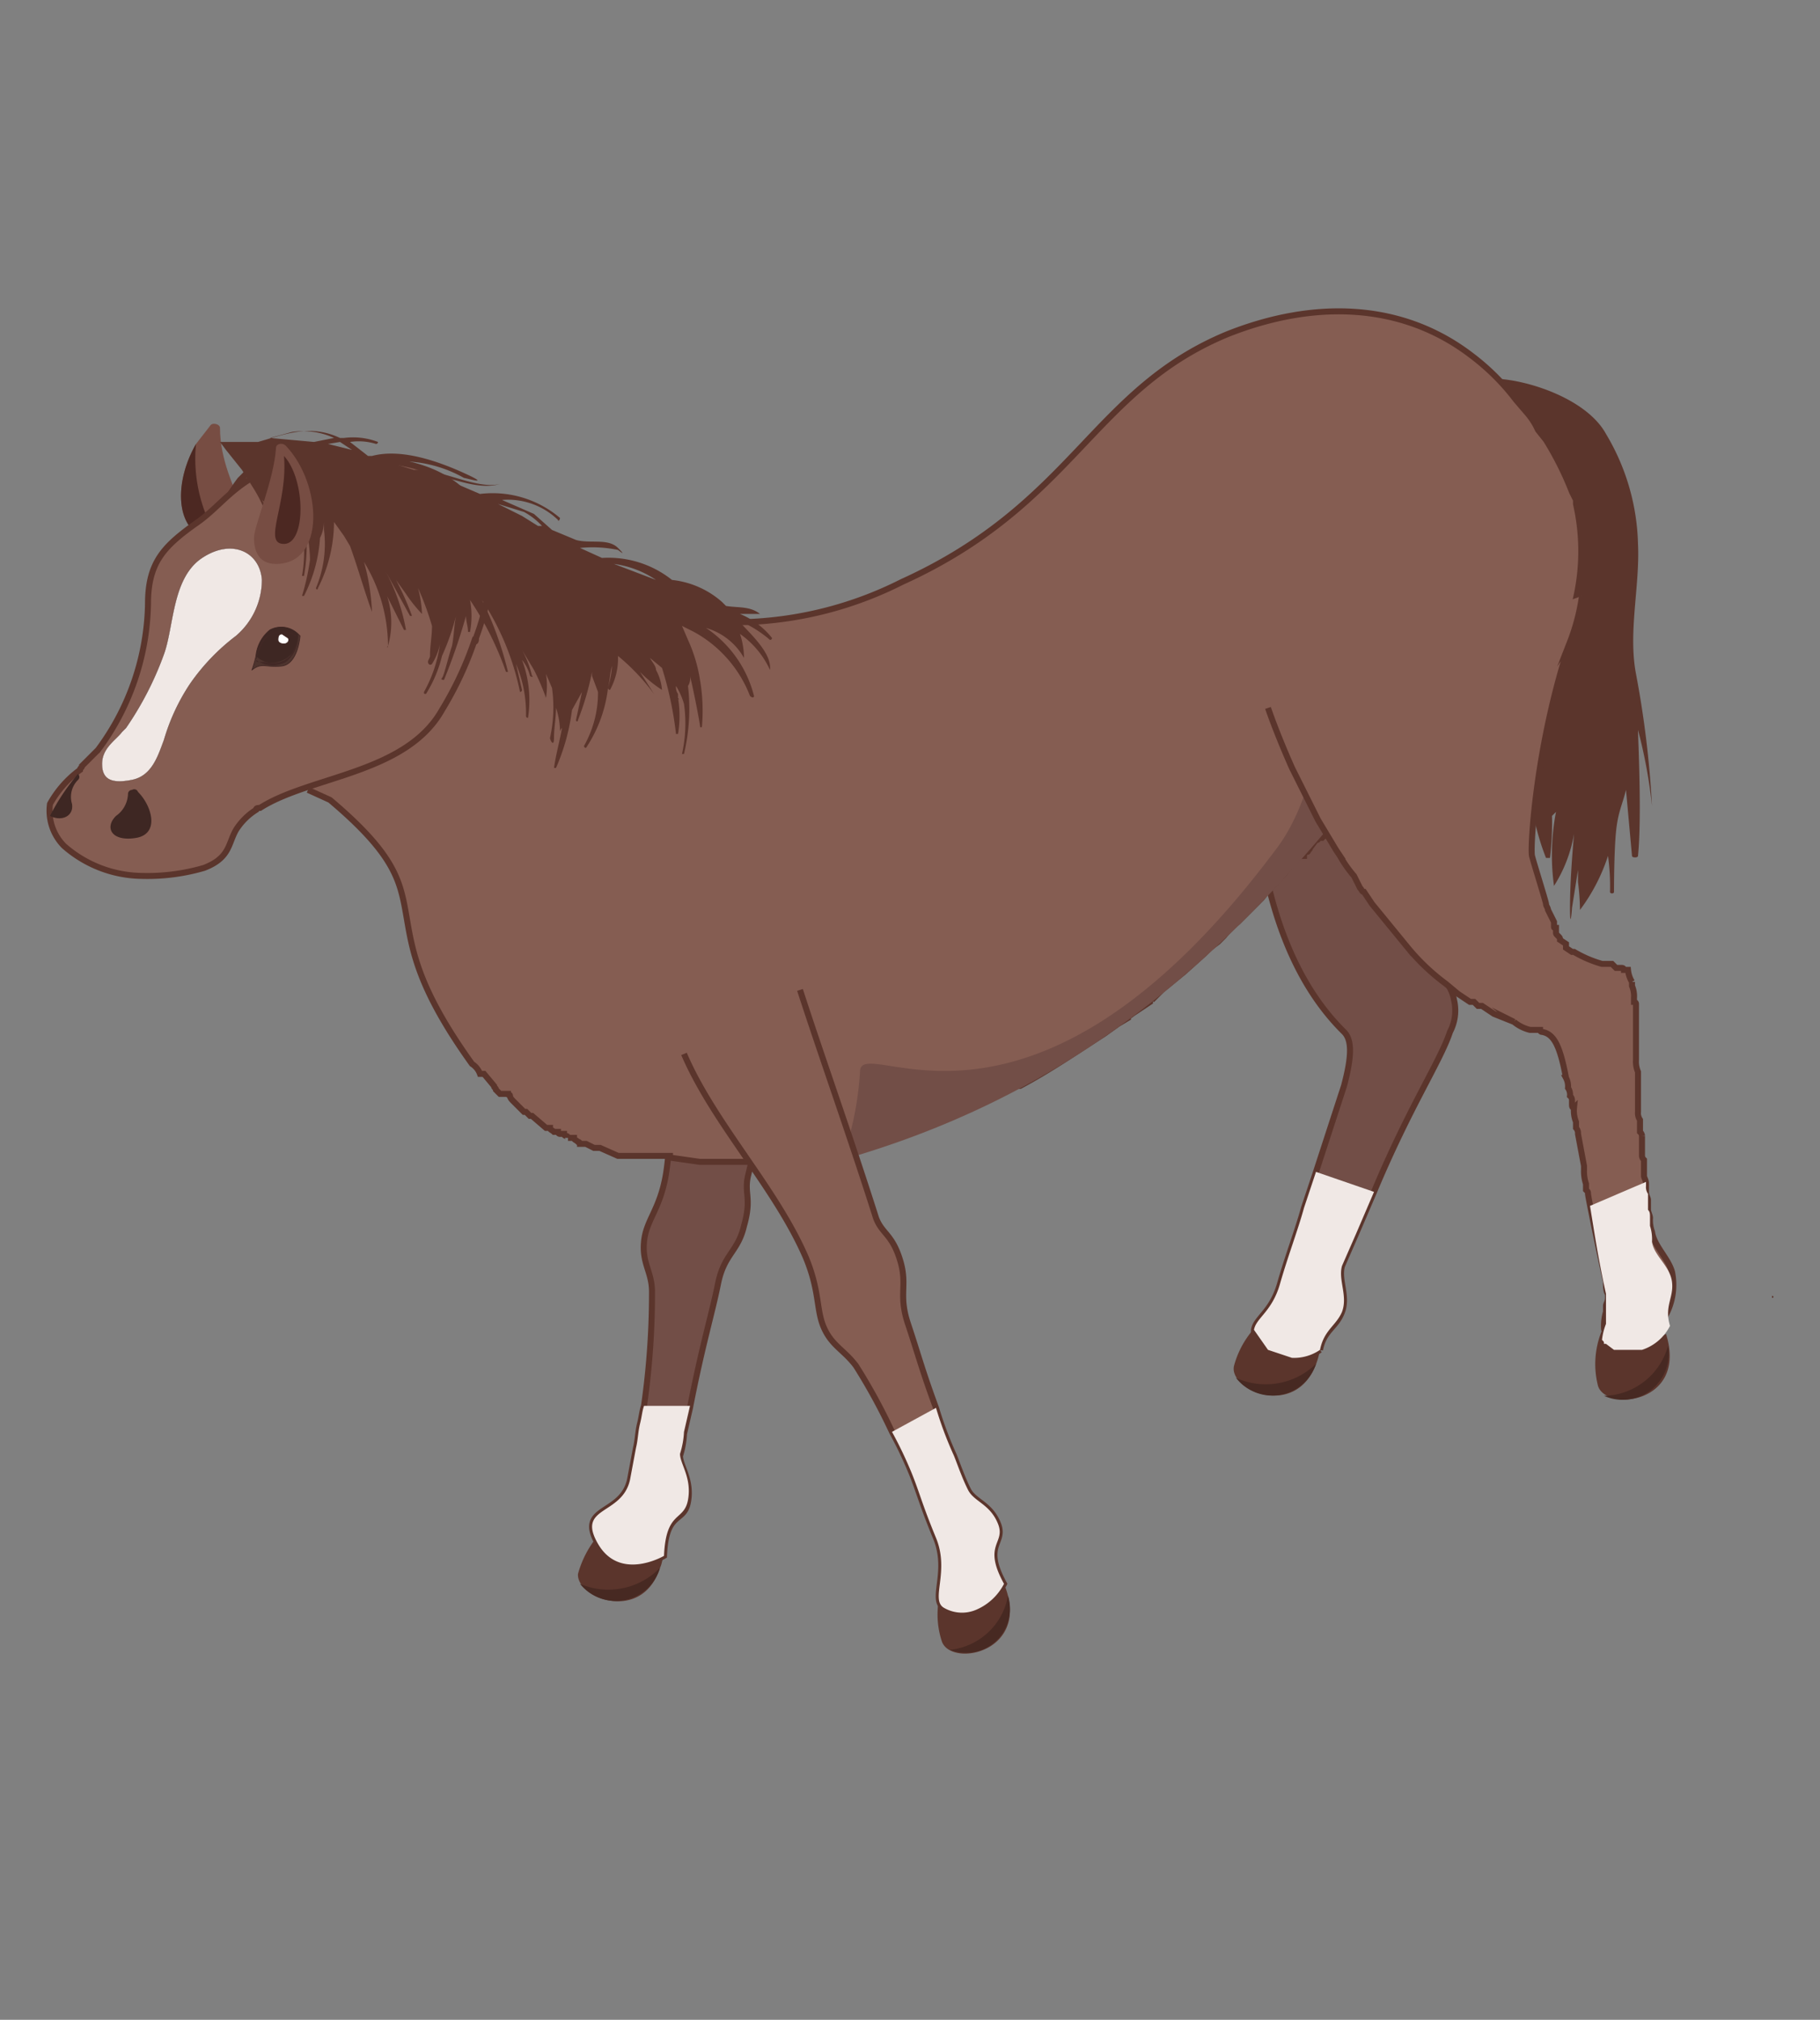 <svg xmlns="http://www.w3.org/2000/svg" viewBox="0 0 91 101"><rect x="0" y="0" width="91" height="101" fill="#808080" stroke="none"/><defs><style>.cls-1{fill:#5b352c;}.cls-15,.cls-2{fill:#724e47;}.cls-2,.cls-9{stroke:#5b352c;stroke-width:0.3px;}.cls-10,.cls-13,.cls-14,.cls-2,.cls-5,.cls-8,.cls-9{stroke-miterlimit:10;}.cls-3{fill:#472922;}.cls-14,.cls-4{fill:#f0e8e5;}.cls-10,.cls-5{fill:#4e342e;}.cls-5,.cls-8{stroke:#000;stroke-width:0.04px;}.cls-6{fill:#774d43;}.cls-7{fill:#4c2822;}.cls-8{fill:#e7792a;}.cls-9{fill:#855d52;}.cls-10,.cls-13,.cls-14{stroke:#422825;}.cls-10,.cls-13{stroke-width:0.04px;}.cls-11{fill:#3e2723;}.cls-12{fill:#422825;}.cls-13{fill:#fff;}.cls-14{stroke-width:0.01px;}</style></defs><g id="Layer_7" data-name="Layer 7"><g id="Duck_poses_04_F_03_" data-name="Duck poses 04 ( F 03 )"><path class="cls-1" d="M74.3,38.2h.3a7.2,7.2,0,0,1,.1-2.1,15.5,15.5,0,0,0,.4,2.1,22.5,22.5,0,0,0,.8,2.4,3.5,3.5,0,0,1,.5.8c0,.1.2,0,.2,0a10.5,10.5,0,0,1-.5-3l.4.9a11.7,11.7,0,0,0,.8,3.6h.2a14.8,14.8,0,0,0,.1-2.1l.2-.2a11.4,11.4,0,0,0-.1,3.7,7,7,0,0,0,1-2.6c-.1,1.2-.2,2.5-.2,3.7s.1.1.1,0l.3-1.9v.6a12.5,12.5,0,0,1,.1,1.4,9.3,9.3,0,0,0,1.4-2.7,10.9,10.9,0,0,1,.1,1.8c0,.1.2.1.2,0s0-2,.1-3,.3-1.3.5-2.1l.3,3.3c0,.1.3.1.3,0,.2-2,0-5.9,0-6.3a25.3,25.3,0,0,1,.7,3.8,49.5,49.5,0,0,0-.8-6.6c-.4-2.1.2-4.4.1-6.5a11.2,11.2,0,0,0-1.6-5.5c-1.2-2.2-5.6-3.2-6.7-2.6l-2,.9c-1.3.8,4.2,1.5,4.4,2.4a10.6,10.6,0,0,1,0,5c-.3,1.8-.9,3.6-1.3,5.5a2.7,2.7,0,0,0,.6-1v.2c-.1.2-.1.4-.2.5A9.1,9.1,0,0,0,74.3,38.2Z"/><path class="cls-2" d="M72.5,51.6c-.5,1.5-2,3.7-3.8,8l-.9,2.1-.7,1.6c-.2.7.3,1.5,0,2.3s-.9.9-1.1,1.9a2.3,2.3,0,0,1-1.4.4,1.7,1.7,0,0,1-1.2-.4,1,1,0,0,1-.7-.7v-.3c.1-.6.9-.9,1.3-2.3s.9-2.7,1.2-3.8l.6-1.8,1.4-4.3c.4-1.5.4-2.3,0-2.7-6.6-6.5-4.1-21-4.1-21S70.5,20,74.4,23a38,38,0,0,1-1.5,13.7c-.3,1.4-.7,2.8-1.1,4.2s-.3,1.1-.4,1.6c-1.3,4.9-.2,5.5.6,6.3a2,2,0,0,1,.7,1.2A2.3,2.3,0,0,1,72.5,51.6Z"/><path class="cls-1" d="M63.4,65.8a4.6,4.6,0,0,0-1.7,2.5c-.3,1.3,3.6,2.9,4.3-.8C63.4,67.5,63.4,65.8,63.4,65.8Z"/><path class="cls-3" d="M65.8,68.2a2.3,2.3,0,0,1-4,.7A3.6,3.6,0,0,0,65.8,68.2Z"/><path class="cls-4" d="M67.1,65.6c-.3.7-.9.9-1.1,1.9a2.3,2.3,0,0,1-1.4.4l-1.2-.4-.7-1c.1-.6.9-.9,1.3-2.3s.9-2.7,1.2-3.8l.6-1.8,2.9,1-.9,2.1-.7,1.6C66.9,64,67.4,64.8,67.1,65.6Z"/><path class="cls-1" d="M33.2,77.8c-.1.2-.1.4-.2.6-.9,2.8-4.2,1.5-4.1.3a5.1,5.1,0,0,1,1.7-2.6A3.5,3.5,0,0,0,33.2,77.8Z"/><path class="cls-5" d="M37.2,61.3c-.3,1.3-.9,1.4-1.3,2.9s-1,3.5-1.7,7.4a4.3,4.3,0,0,1-.2,1.2c0,.5.6,1.2.4,2.3s-1.1.4-1.2,2.7c0,0-2.2,1.3-3.3-.6s1.2-1.4,1.6-3.2l.3-1.6c.1-.4.1-.8.2-1.2a36.3,36.3,0,0,0,.6-6.6c0-1-.5-1.4-.4-2.5s.8-1.5,1.1-3.4c.8-5.1-1.3-11.4,1.5-15.7l6.3-.4S39.3,51,37.4,58.8C37.2,59.7,37.6,59.9,37.2,61.3Z"/><path class="cls-2" d="M37.2,61.3c-.3,1.3-1,1.4-1.3,2.9s-.8,3.1-1.4,6.2l-.3,1.3a4.3,4.3,0,0,1-.2,1.1c0,.5.6,1.2.4,2.3s-1.1.4-1.2,2.7c0,0-2.2,1.3-3.3-.6s1.2-1.4,1.6-3.2l.3-1.6c.1-.4.1-.8.2-1.2s.1-.6.2-.9a39.8,39.8,0,0,0,.4-5.7c0-1-.5-1.4-.4-2.5s.8-1.6,1.1-3.4c.8-5.1-1.3-11.4,1.5-15.7l6.3-.4S39.3,51,37.4,58.8C37.2,59.7,37.6,59.9,37.2,61.3Z"/><path class="cls-3" d="M33,78.4a2.3,2.3,0,0,1-4,.8A3.6,3.6,0,0,0,33,78.4Z"/><path class="cls-4" d="M33.2,77.8s-2.2,1.3-3.3-.6,1.2-1.4,1.6-3.2l.3-1.6c.1-.4.1-.8.2-1.2s.1-.6.2-.9h2.3l-.3,1.3a4.3,4.3,0,0,1-.2,1.1c0,.5.6,1.2.4,2.3S33.3,75.5,33.2,77.8Z"/><path class="cls-6" d="M11,27h-.3c-1.9-.2-2.1-2.7-.9-4.8l.7-.9c.1-.2.5-.1.5.1C11,24.6,13.9,27,11,27Z"/><path class="cls-7" d="M10.7,27c-1.9-.2-2.1-2.7-.9-4.8a7.6,7.6,0,0,0,.8,4.2A1.3,1.3,0,0,1,10.7,27Z"/><path class="cls-8" d="M11.2,34.7c0-.1-.1-.1-.2-.2l-.8-1.1"/><path class="cls-9" d="M9.5,29.3a5.8,5.8,0,0,1,.3-1.4h.1A15.7,15.7,0,0,1,12,24h0l.5-.5c.1-.1.2-.2.2-.3h.6c1.5-.3,5.6-.5,14.3,4.8,3.8,2.3,7,3.2,9.9,3.1a18.7,18.7,0,0,0,7.6-2c8.6-3.9,9.5-9.6,16.3-12.4,4.3-1.7,8.7-1.6,12.2,1.1a11.4,11.4,0,0,1,2.2,2.2l.6.7a3.5,3.5,0,0,1,.5.8l.4.5a15.8,15.8,0,0,1,1.3,2.6l.2.4h0v.2h0a10.7,10.7,0,0,1-.7,6.8h0a18.3,18.3,0,0,1-1.4,2.8l-1.3,2-2,2.3h-.2l-.3.3-1.1.9c-1,.7-1.8.9-2.1.4h0c-.1-.1-.1-.3-.2-.4a.1.1,0,0,1-.1-.1h-.2a.1.1,0,0,1-.1-.1h-.3a2,2,0,0,0-1,.2h-.3c-.2.1-.3.3-.4.4l-.4.5-.4.5-.2.2h-.2c0,.1,0,.1-.1.1l-.3.4h0a.1.1,0,0,1-.1.1c0,.1,0,.1-.1.1s-.1.1-.1.2H65l-.3.3-.5.6-.3.3h0a4.6,4.6,0,0,1-.7.7c0,.1-.1.2-.2.3h0a.1.1,0,0,0-.1.1l-.3.3h0l-.4.4-.3.3a4.6,4.6,0,0,0-.7.7h0l-.3.3h0l-.4.3-.3.3-1,.9h0l-1.1.9-.4.4a.2.2,0,0,0-.2.2l-.9.6c-.1.1-.2.1-.2.2l-.5.3-.7.5c-1.4.9-2.7,1.8-4.2,2.6h-.7c-.1.1-.2.1-.2.2l-.5.2-.4.2-.4.2-.9.4h0l-5,1.8h0l-1.1.3h-.1a26,26,0,0,1-4,.5H35l-1.4-.2a.1.1,0,0,1-.1-.1H30.9l-.9-.4h-.3l-.4-.2H29a.1.1,0,0,0-.1-.1c-.1-.1-.2-.1-.2-.2h-.3a.1.1,0,0,0-.1-.1.1.1,0,0,1-.1-.1H28a.1.1,0,0,1-.1-.1h-.2c-.1-.1-.2-.1-.2-.2h-.2l-.7-.6h-.1l-.2-.2h-.1l-.5-.5c-.1-.1-.2-.2-.2-.3s-.1,0-.1-.1H25l-.2-.2c0-.1-.1-.1-.1-.2l-.5-.6H24a1,1,0,0,0-.4-.5h0c-2.8-3.9-3-5.8-3.3-7.5s-.6-3-3.8-5.7l-1.1-.5"/><path class="cls-9" d="M23.8,31.9c0,.1,0,.2-.1.2a17.4,17.4,0,0,1-1.6,3.4c-1.8,3.2-6.6,3.3-9.1,4.9-.1,0-.2,0-.2.1a3.2,3.2,0,0,0-1,1c-.4.7-.3,1.4-1.6,1.9a10.1,10.1,0,0,1-3.1.4,6,6,0,0,1-3.9-1.5,2.5,2.5,0,0,1-.7-2.1A5.3,5.3,0,0,1,4,38.5c0-.1.1-.1.1-.2l.8-.8a12.6,12.6,0,0,0,2.5-7.3c0-2.1.8-2.9,2.5-4.1s2.5-3.3,7.5-3.2l2.4.2C24.3,23.8,25.5,27.3,23.8,31.9Z"/><path class="cls-10" d="M15,31.8s-.1,1.4-.9,1.5-1-.2-1.5.2a6.4,6.4,0,0,0,.2-.7,1.9,1.9,0,0,1,.7-1.3,1.2,1.2,0,0,1,1.4.2Z"/><path class="cls-11" d="M14.9,31.7a1.3,1.3,0,0,1-1,1.4,1.1,1.1,0,0,1-1.1-.3,1.9,1.9,0,0,1,.7-1.3A1.2,1.2,0,0,1,14.9,31.7Z"/><path class="cls-12" d="M14.9,31.7a2.1,2.1,0,0,1-.4,1.1,1.1,1.1,0,0,1-1.1.3h-.5a.1.1,0,0,1-.1-.1c.1-.2.1-.4.2-.5a1.2,1.2,0,0,1,.8-.9,1.4,1.4,0,0,1,1.1.3h0a1.1,1.1,0,0,0-1.3-.2.9.9,0,0,0-.6.6,1.9,1.9,0,0,0-.2.7h0a1.4,1.4,0,0,0,1.5.1,1.6,1.6,0,0,0,.6-1.3Z"/><path class="cls-13" d="M14.4,31.9c.1.1,0,.3-.2.3s-.3-.1-.3-.2,0-.3.2-.3Z"/><path class="cls-14" d="M6.3,36.4a16.2,16.2,0,0,0,1.9-3.7c.5-1.4.4-3.8,1.9-4.8s2.9-.3,3,1.1a3.7,3.7,0,0,1-1.3,2.8,10.5,10.5,0,0,0-2.3,2.4A10.2,10.2,0,0,0,8.2,37c-.3.8-.6,1.8-1.6,2s-1.5,0-1.5-.8.7-1.2,1-1.6Z"/><path class="cls-11" d="M6.4,39.7a.2.2,0,0,1,.2-.2.2.2,0,0,1,.3.1c.7.7,1.1,2.1-.1,2.3s-1.6-.5-1-1.1A1.4,1.4,0,0,0,6.4,39.7Z"/><path class="cls-11" d="M3.9,39a1.2,1.2,0,0,0-.3,1.2c.1.6-.5.9-1.1.6a10.6,10.6,0,0,1,1.4-2.1A.2.2,0,0,1,3.9,39Z"/><path class="cls-1" d="M38.5,32a5.9,5.9,0,0,0-1.9-1.1h.2c.6.7,1.8,1.7,1.7,2.6h0A4.5,4.5,0,0,0,37,31.7a3.9,3.9,0,0,1,.2,1.2,3.2,3.2,0,0,0-1.9-1.5,5.8,5.8,0,0,1,2.4,3.4c0,.1-.1.1-.2,0a6.2,6.2,0,0,0-2.8-3.2l-.6-.3.3.7a7.6,7.6,0,0,1,.6,2,9.1,9.1,0,0,1,.1,2.3c0,.1-.1.1-.1,0s-.3-1.7-.5-2.5a.7.7,0,0,1-.1.5,9.8,9.8,0,0,1-.2,3.4h-.1a7,7,0,0,0,.1-2.5,3.6,3.6,0,0,0-.4-.9.6.6,0,0,0,.1.4v.2c.1.1,0,.1,0,0a5.4,5.4,0,0,1,0,1.8h-.1a17.6,17.6,0,0,0-.7-3.3l-.6-.5c.1.2.3.4.3.6a2.5,2.5,0,0,1,.3,1,6.4,6.4,0,0,1-1.1-.9l.7,1.1h0a10.7,10.7,0,0,0-1.8-1.9,3.3,3.3,0,0,1-.4,1.7.1.1,0,0,1-.1-.1,5.2,5.2,0,0,0,.2-1.1c-.1.3-.1.7-.2,1.1a6.8,6.8,0,0,1-1.1,3,.1.1,0,0,1-.1-.1,5.4,5.4,0,0,0,.7-2.7h0l-.3-.8v-.2a13.7,13.7,0,0,1-.7,2.4c0,.1-.1.1-.1,0l.3-1.4-.5.9a10.5,10.5,0,0,1-.8,2.9h-.1c.1-.7.3-1.4.4-2a.3.3,0,0,0-.1.2,3.7,3.7,0,0,0-.2-1.2c0,.5-.1,1-.1,1.5s-.2.1-.2,0a7,7,0,0,0,.1-2.5l-.3-.7a3.9,3.9,0,0,1,0,1.2,11.9,11.9,0,0,0-.6-1.4l-.6-1a5,5,0,0,1,.5,1.3c.1,0,0,.1-.1,0a2,2,0,0,0-.4-.8,5.7,5.7,0,0,1,.3,2.9.1.1,0,0,1-.1-.1,6.3,6.3,0,0,0-.5-2.6l.3,1.3a.1.1,0,0,1-.1.1,13.2,13.2,0,0,0-1.9-4.6,17.4,17.4,0,0,1,1.3,3.6h-.1A15.9,15.9,0,0,0,23.5,30a4.3,4.3,0,0,1,0,1.6h-.1c0-.3-.1-.5-.1-.8A30.1,30.1,0,0,1,22.2,34s-.2,0-.1-.1.3-1,.5-1.6h0c.1-.5.1-1,.2-1.5a11.8,11.8,0,0,1-.7,2,6.4,6.4,0,0,1-.8,1.9c-.1,0-.1,0-.1-.1a6.8,6.8,0,0,0,.8-2.4,3,3,0,0,1-.4,1c-.1.1-.2,0-.2-.1s.1-.2.1-.3h0c0-.5.1-1,.1-1.5a14.6,14.6,0,0,0-.7-1.9,5.9,5.9,0,0,1,.2,1.3,7.2,7.2,0,0,1-.8-1l-.5-.7a14.2,14.2,0,0,1,.8,1.8h-.1l-1.2-2.2a10,10,0,0,1,1,2.9h-.1l-1.1-2.2c0-.1-.1-.2-.1-.3a4.3,4.3,0,0,1,.4,3.3c0,.1-.1.1,0,0a8.1,8.1,0,0,0-1.2-4.2,10.9,10.9,0,0,1,.4,2.5h0c-.4-1.1-.7-2.2-1.1-3.3l-.3-.5-.5-.7a7.3,7.3,0,0,1-.8,3.3c0,.1-.1.1-.1,0a5.7,5.7,0,0,0,.4-2.9v-.4a1.9,1.9,0,0,1-.2.8,7.4,7.4,0,0,1-.8,2.9h-.1a11.6,11.6,0,0,0,.4-1.8h0c0-.5-.1-1-.1-1.4a.1.1,0,0,1-.1-.1,8.7,8.7,0,0,1-.1,2.3h-.1a7,7,0,0,0-.1-2.9l-.5-.5a.6.6,0,0,1,.1.4,2.1,2.1,0,0,1,0,.9l-.6-.6a2.9,2.9,0,0,1,.2.9h0l-.9-1.8-.2-.2a2.8,2.8,0,0,1,.4,1.3h0a7.2,7.2,0,0,0-.9-2l-.5-.8-.8-1-.3-.4h1.9c1.4-.4,2.6-.9,4.1-.2h.2a3.5,3.5,0,0,1,1.7.2.1.1,0,0,1-.1.1,2.9,2.9,0,0,0-1.3-.1l.9.7h.2c1.5-.4,3.4.3,4.7.9s0,.2-.1.2a6.4,6.4,0,0,0-3.8-.8l1.3.4c1.3-.1,3.1,1,4.3.7h0c-1,.3-2.1-.2-3.1-.4l2.1.9a5.2,5.2,0,0,1,4,1.2c0,.1-.1.2-.1.1a3.6,3.6,0,0,0-2.8-1l1.6.7.9.8,1.2.5c.7.2,1.6-.1,2.1.4s0,.1,0,.1a6.2,6.2,0,0,0-1.9-.1l1.1.5A5.1,5.1,0,0,1,33.6,29a4.5,4.5,0,0,1,2.5,1.1l.2.2c.6.1,1.2,0,1.7.4H37a4,4,0,0,1,1.6,1.2A.1.1,0,0,1,38.5,32Zm-7.8-3.8,2.1.8A4.9,4.9,0,0,0,30.7,28.2Zm-5.8-3,1.2.6.8.5h.2a3.5,3.5,0,0,0-.9-.7Zm-8.5-3,1.2.3-.6-.4Zm-2.9-.3,2.2.2,1-.2a3.7,3.7,0,0,0-2.1-.3Z"/><path class="cls-15" d="M69.7,40.8c-.5-1.4-1.8-1.2-2.7-.1C60.1,49.1,52.6,55,42.1,58a16,16,0,0,0,.9-4.4c0-2.1,8.4,5.4,20.7-11,2.6-3.3,2-7.9,3.7-8.4C70.9,33.1,69.9,41.9,69.7,40.8Z"/><path class="cls-6" d="M13.8,22.4c0-.2.3-.3.5-.1,1.8,1.9,2,5.9-.5,5.9-.9,0-1.1-.7-1.1-1.3S13.7,24,13.8,22.4Z"/><path class="cls-7" d="M14.2,22.8c.2,2.4-1.1,4.4,0,4.4S15.3,24,14.2,22.8Z"/><path class="cls-1" d="M47.2,79.1a4.3,4.3,0,0,0-.1,3c.5,1.3,4.5.5,3.1-2.9A3.1,3.1,0,0,1,47.2,79.1Z"/><path class="cls-9" d="M40,49.5c1,3.1,2.5,7.3,3.8,11.4.3.8.8.8,1.2,2.1s-.1,1.7.4,3.2.7,2.3,1.4,4.2a18.6,18.6,0,0,0,.9,2.4c.2.5.4,1.1.7,1.7s1.1.7,1.5,1.7-.8,1,.3,3a2.8,2.8,0,0,1-1.4,1.3,1.8,1.8,0,0,1-1.6-.1c-.7-.4.3-1.8-.4-3.5s-.8-2.2-1.2-3.2a20,20,0,0,0-1-2.1,29.2,29.2,0,0,0-1.8-3.3c-.6-.8-1.2-1-1.6-1.9s-.2-1.8-.9-3.5c-1.5-3.5-4.6-6.7-6.1-10.2"/><path class="cls-3" d="M50.4,79.8a2.2,2.2,0,0,1-2.9,2.7A3.3,3.3,0,0,0,50.4,79.8Z"/><path class="cls-4" d="M50.2,79.2a2.8,2.8,0,0,1-1.4,1.3,1.8,1.8,0,0,1-1.6-.1c-.7-.4.3-1.8-.4-3.5s-.8-2.2-1.2-3.2a20,20,0,0,0-1-2.1l2.2-1.2a18.6,18.6,0,0,0,.9,2.4c.2.5.4,1.1.7,1.7s1.1.7,1.5,1.7S49.1,77.2,50.2,79.2Z"/><path class="cls-1" d="M88.6,64.9c.1,0,.1-.1,0-.1Z"/><path class="cls-1" d="M80.2,66.3a4.4,4.4,0,0,0-.3,3c.4,1.3,4.5.9,3.4-2.6A2.5,2.5,0,0,1,80.2,66.3Z"/><path class="cls-9" d="M63.4,35.4s.4,1.2,1.2,3L65.9,41h0l.9,1.5.2.3a6.1,6.1,0,0,0,.7,1l.3.6c.1.1.1.2.2.2l.4.6,1.8,2.2a10.7,10.7,0,0,0,1.9,1.8l.6.5.3.2.3.2h.2l.2.2h.2l.3.2h0l.3.2,1,.4a2,2,0,0,0,.8.4H77a.1.1,0,0,0,.1.1c.6.1.9.7,1.2,2.3a.9.9,0,0,1,.1.5.6.6,0,0,1,.1.4.3.3,0,0,1,.1.2v.2c0,.1,0,.2.1.2a1.5,1.5,0,0,0,.1.7v.3a.4.4,0,0,1,.1.3l.3,1.6v.2a2,2,0,0,0,.1.7v.3c.1.1.1.1.1.2s.5,2.6.9,4.4c0,.2,0,.5.1.6v.2h0c0,.2-.1.3-.1.4h0v.3a2.5,2.5,0,0,0-.1.8h0c0,.1,0,.1.1.2h0c0,.1,0,.1.1.1l.4.3h1.3a3.2,3.2,0,0,0,1.5-3.4c-.2-.7-.9-1.3-1-2a1.7,1.7,0,0,1-.1-.7c0-.1-.1-.3-.1-.4v-.5c0-.1-.1-.2-.1-.4h0v-.4c0-.2-.1-.3-.1-.4v-.2h0v-.6a.3.3,0,0,1-.1-.2v-1a.3.3,0,0,0-.1-.2V56a.6.6,0,0,1-.1-.4v-.2h0V53.6a1.3,1.3,0,0,1-.1-.6V50.2a.1.1,0,0,0-.1-.1h0v-.2a1.3,1.3,0,0,0-.1-.6h0v-.2a1.4,1.4,0,0,1-.2-.6h-.2a.1.1,0,0,0-.1-.1h-.3l-.2-.2h-.5a5.9,5.9,0,0,1-1.4-.6h-.1l-.3-.2v-.2l-.3-.2c0-.1,0-.1-.1-.2s-.1-.1-.1-.2v-.2c-.1,0-.1,0-.1-.1v-.2l-.3-.6c0-.1-.1-.2-.1-.3s-.6-2-.7-2.4.2-5.6,1.9-10.7a10.2,10.2,0,0,0,.6-2.3"/><path class="cls-3" d="M83.4,67.3a2.3,2.3,0,0,1-3.2,2.5A3.4,3.4,0,0,0,83.4,67.3Z"/><path class="cls-4" d="M82.3,59.1h0v.2a.6.6,0,0,0,.1.4v.4h0v.4c.1.1.1.2.1.4v.4a2.2,2.2,0,0,1,.1.8c.1.7.9,1.2,1,2s-.4,1.2-.1,2.2a2.4,2.4,0,0,1-1.4,1.2H80.7l-.4-.3h-.1c0-.1,0-.1-.1-.2h0a3.1,3.1,0,0,1,.2-.8v-.3h0v-.4h0v-.8c-.4-1.8-.6-3.2-.8-4.4Z"/></g></g></svg>